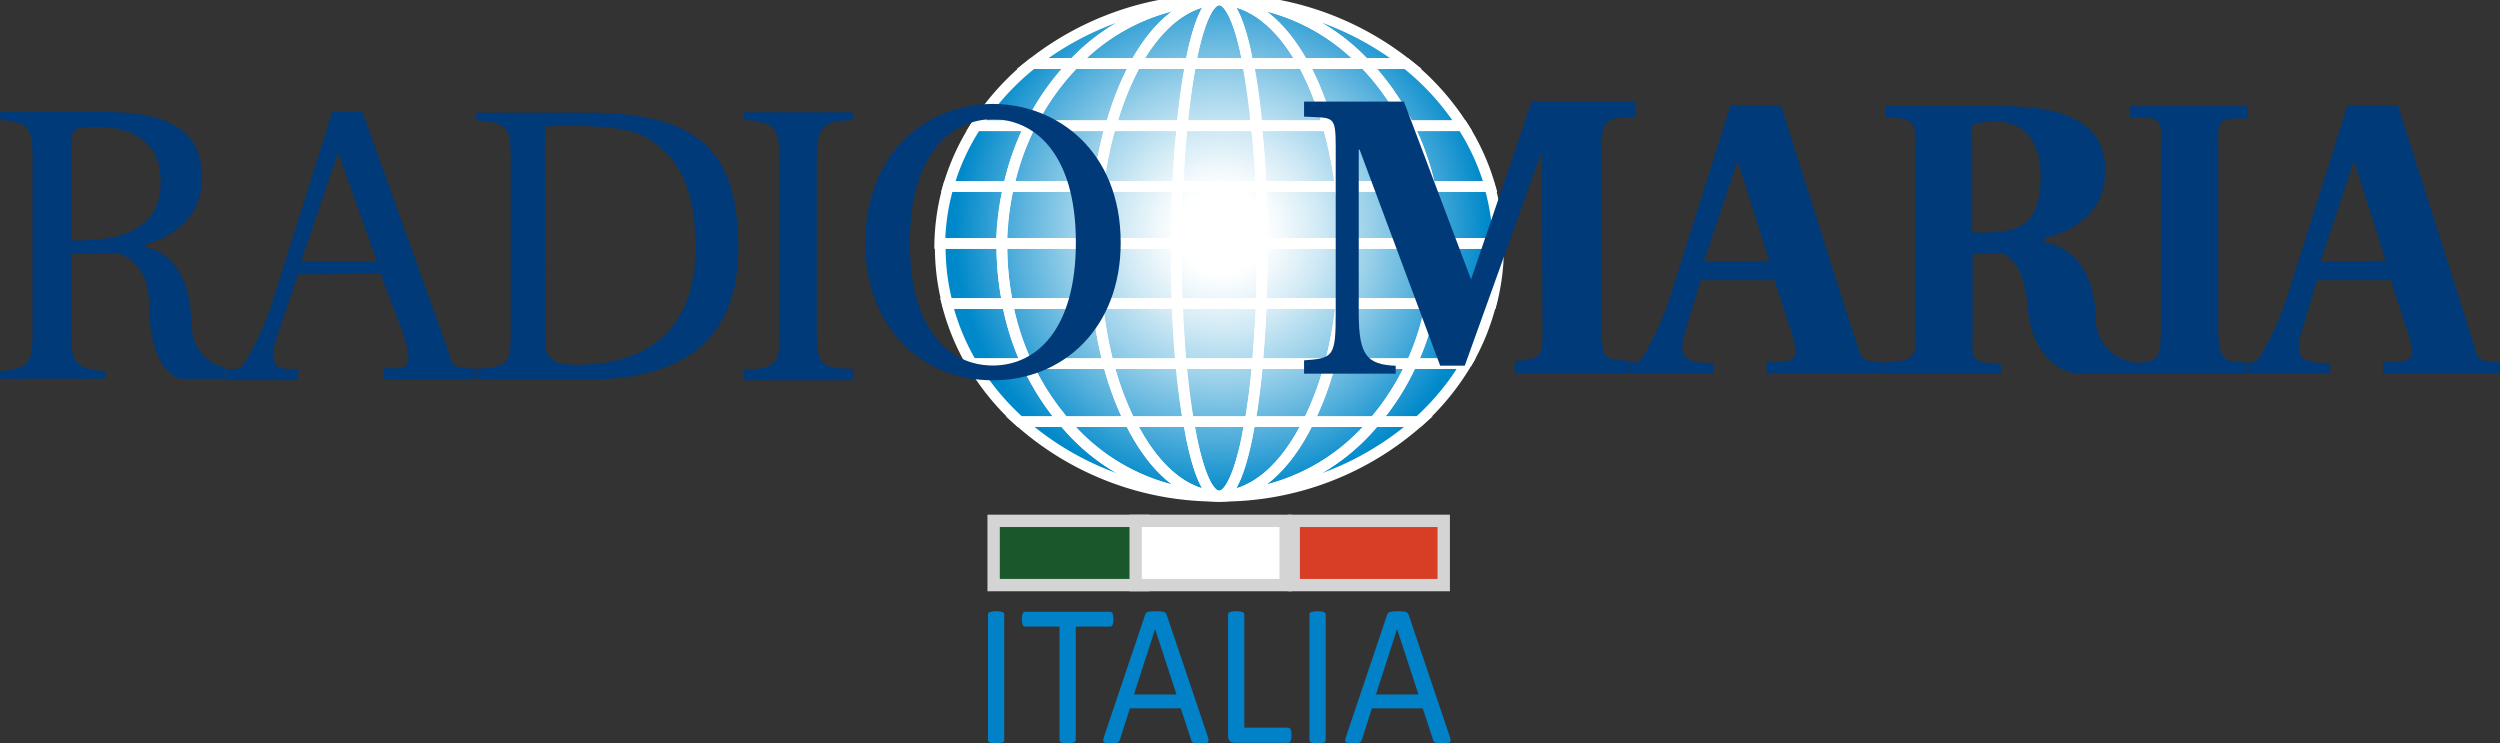 <svg data-name="Layer 1" version="1.1" viewBox="0 0 203 60.34" xmlns="http://www.w3.org/2000/svg">
 <rect x="0" y="0" width="203" height="60.34" fill="#333333" stroke="none"/>
 <defs>
  <style>.cls-1,.cls-5{fill:none;}.cls-2{clip-path:url(#b);}.cls-3{fill:url(#c);}.cls-4{clip-path:url(#a);}.cls-5{stroke:#fff;stroke-width:0.87px;}.cls-6{fill:#003a79;}.cls-7{fill:#0081c8;}</style>
  <clipPath id="b" transform="translate(.01 -.66)">
   <path class="cls-1" d="m76.28 21.33c0 11.13 10.15 20.15 22.68 20.15s22.68-9 22.68-20.15-10.16-20.16-22.64-20.16-22.68 9-22.68 20.16" fill="none"/>
  </clipPath>
  <radialGradient id="c" cx="189.13" cy="834.83" r=".95" gradientTransform="matrix(22.7 0 0 -22.7 -4194.1 18970)" gradientUnits="userSpaceOnUse">
   <stop stop-color="#fff" offset="0"/>
   <stop stop-color="#fff" offset=".16"/>
   <stop stop-color="#f2f9fc" offset=".23"/>
   <stop stop-color="#d1eaf5" offset=".37"/>
   <stop stop-color="#9bd1ea" offset=".56"/>
   <stop stop-color="#51aedb" offset=".78"/>
   <stop stop-color="#0089ca" offset="1"/>
  </radialGradient>
  <clipPath id="a" transform="translate(.01 -.66)">
   <rect class="cls-1" x="-.01" y=".46" width="203.02" height="41.58" fill="none"/>
  </clipPath>
 </defs>
 <g class="cls-2" transform="translate(-.01 -.46)" clip-path="url(#b)">
  <rect class="cls-3" x="76.29" y=".51" width="45.36" height="40.31" fill="url(#c)"/>
 </g>
 <g class="cls-4" transform="translate(-.01 -.46)" clip-path="url(#a)">
  <path class="cls-5" transform="translate(.01 -.66)" d="m81.35 21.25v-0.36h-5v0.36a18.08 18.08 0 0 0 0.58 4.52h4.9a23.13 23.13 0 0 1-0.48-4.52z" fill="none" stroke="#fff" stroke-width=".87px"/>
  <path class="cls-5" transform="translate(.01 -.66)" d="m81.9 16.27h-4.9a18 18 0 0 0-0.69 4.62h5a22.3 22.3 0 0 1 0.59-4.62z" fill="none" stroke="#fff" stroke-width=".87px"/>
  <path class="cls-5" transform="translate(.01 -.66)" d="m81.81 25.77h-4.91a18.83 18.83 0 0 0 2 4.88h4.45a21.38 21.38 0 0 1-1.54-4.88z" fill="none" stroke="#fff" stroke-width=".87px"/>
  <path class="cls-5" transform="translate(.01 -.66)" d="m83.39 30.65h-4.45a20.45 20.45 0 0 0 3.87 4.71h3.59a20.3 20.3 0 0 1-3.01-4.71z" fill="none" stroke="#fff" stroke-width=".87px"/>
  <path class="cls-5" transform="translate(.01 -.66)" d="m99 1.1a24.25 24.25 0 0 0-15.18 5.18h3.37a16.44 16.44 0 0 1 11.81-5.18z" fill="none" stroke="#fff" stroke-width=".87px"/>
  <path class="cls-5" transform="translate(.01 -.66)" d="m114.19 6.28a24.22 24.22 0 0 0-15.19-5.18 16.44 16.44 0 0 1 11.82 5.19z" fill="none" stroke="#fff" stroke-width=".87px"/>
  <path class="cls-5" transform="translate(.01 -.66)" d="m86.41 35.36h-3.59a24.08 24.08 0 0 0 16.18 6.05 16.6 16.6 0 0 1-12.59-6.05z" fill="none" stroke="#fff" stroke-width=".87px"/>
  <path class="cls-5" transform="translate(.01 -.66)" d="m83.64 11.33h-4.38a18.5 18.5 0 0 0-2.26 4.94h4.9a21.17 21.17 0 0 1 1.74-4.94z" fill="none" stroke="#fff" stroke-width=".87px"/>
  <path class="cls-5" transform="translate(.01 -.66)" d="m87.19 6.28h-3.37a20.8 20.8 0 0 0-4.56 5.05h4.38a20 20 0 0 1 3.55-5.05z" fill="none" stroke="#fff" stroke-width=".87px"/>
  <path class="cls-5" transform="translate(.01 -.66)" d="m114.37 11.33h4.38a20.77 20.77 0 0 0-4.56-5.05h-3.36a20 20 0 0 1 3.54 5.05z" fill="none" stroke="#fff" stroke-width=".87px"/>
  <path class="cls-5" transform="translate(.01 -.66)" d="m114.62 30.65h4.45a18.6 18.6 0 0 0 2-4.88h-4.9a21.64 21.64 0 0 1-1.55 4.88z" fill="none" stroke="#fff" stroke-width=".87px"/>
  <path class="cls-5" transform="translate(.01 -.66)" d="m99 41.41a24.09 24.09 0 0 0 16.19-6.05h-3.59a16.59 16.59 0 0 1-12.6 6.05z" fill="none" stroke="#fff" stroke-width=".87px"/>
  <path class="cls-5" transform="translate(.01 -.66)" d="m116.65 21.25a22.56 22.56 0 0 1-0.45 4.52h4.9a17.89 17.89 0 0 0 0.58-4.52v-0.36h-5c-0.03 0.11-0.03 0.24-0.03 0.36z" fill="none" stroke="#fff" stroke-width=".87px"/>
  <path class="cls-5" transform="translate(.01 -.66)" d="m116.65 20.89h5a18.13 18.13 0 0 0-0.69-4.63h-4.87a23 23 0 0 1 0.56 4.63z" fill="none" stroke="#fff" stroke-width=".87px"/>
  <path class="cls-5" transform="translate(.01 -.66)" d="m111.6 35.36h3.59a20.45 20.45 0 0 0 3.87-4.71h-4.45a20.06 20.06 0 0 1-3.01 4.71z" fill="none" stroke="#fff" stroke-width=".87px"/>
  <path class="cls-5" transform="translate(.01 -.66)" d="m114.37 11.33a21.79 21.79 0 0 1 1.74 4.94h4.89a18.61 18.61 0 0 0-2.24-4.94z" fill="none" stroke="#fff" stroke-width=".87px"/>
  <path class="cls-5" transform="translate(.01 -.66)" d="m83.39 30.65a20.3 20.3 0 0 0 3 4.71h5.36a25.42 25.42 0 0 1-1.75-4.71z" fill="none" stroke="#fff" stroke-width=".87px"/>
  <path class="cls-5" transform="translate(.01 -.66)" d="m110.82 6.28h-5a23.79 23.79 0 0 1 2 5.05h6.54a20 20 0 0 0-3.54-5.05z" fill="none" stroke="#fff" stroke-width=".87px"/>
  <path class="cls-5" transform="translate(.01 -.66)" d="m109.14 20.89h7.51a23 23 0 0 0-0.54-4.63h-7.28a37.45 37.45 0 0 1 0.31 4.63z" fill="none" stroke="#fff" stroke-width=".87px"/>
  <path class="cls-5" transform="translate(.01 -.66)" d="m108.83 16.27h7.29a21.75 21.75 0 0 0-1.74-4.94h-6.54a33.16 33.16 0 0 1 0.99 4.94z" fill="none" stroke="#fff" stroke-width=".87px"/>
  <path class="cls-5" transform="translate(.01 -.66)" d="m92.22 6.28h-5a20 20 0 0 0-3.55 5.05h6.54a23.7 23.7 0 0 1 2.01-5.05z" fill="none" stroke="#fff" stroke-width=".87px"/>
  <path class="cls-5" transform="translate(.01 -.66)" d="m108 30.65h6.64a21.64 21.64 0 0 0 1.58-4.88h-7.32a34.3 34.3 0 0 1-0.9 4.88z" fill="none" stroke="#fff" stroke-width=".87px"/>
  <path class="cls-5" transform="translate(.01 -.66)" d="m106.24 35.36h5.36a20.07 20.07 0 0 0 3-4.71h-6.6a24.9 24.9 0 0 1-1.76 4.71z" fill="none" stroke="#fff" stroke-width=".87px"/>
  <path class="cls-5" transform="translate(.01 -.66)" d="m109.14 21.25a40.45 40.45 0 0 1-0.26 4.52h7.32a22.68 22.68 0 0 0 0.45-4.52v-0.36h-7.51v0.36z" fill="none" stroke="#fff" stroke-width=".87px"/>
  <path class="cls-5" transform="translate(.01 -.66)" d="m89.18 16.27h-7.28a22.24 22.24 0 0 0-0.54 4.62h7.51a38.63 38.63 0 0 1 0.31-4.62z" fill="none" stroke="#fff" stroke-width=".87px"/>
  <path class="cls-5" transform="translate(.01 -.66)" d="m92.22 6.28c1.78-3.22 4.18-5.18 6.78-5.18a16.44 16.44 0 0 0-11.81 5.18z" fill="none" stroke="#fff" stroke-width=".87px"/>
  <path class="cls-5" transform="translate(.01 -.66)" d="m111.6 35.36h-5.36c-1.84 3.73-4.4 6.05-7.24 6.05a16.59 16.59 0 0 0 12.6-6.05z" fill="none" stroke="#fff" stroke-width=".87px"/>
  <path class="cls-5" transform="translate(.01 -.66)" d="m90.18 11.33h-6.54a21.36 21.36 0 0 0-1.74 4.94h7.28a33.15 33.15 0 0 1 1-4.94z" fill="none" stroke="#fff" stroke-width=".87px"/>
  <path class="cls-5" transform="translate(.01 -.66)" d="m105.79 6.28h5a16.44 16.44 0 0 0-11.79-5.18c2.62 0 5 1.96 6.79 5.18z" fill="none" stroke="#fff" stroke-width=".87px"/>
  <path class="cls-5" transform="translate(.01 -.66)" d="m89.12 25.77h-7.31a21.5 21.5 0 0 0 1.59 4.88h6.6a34.89 34.89 0 0 1-0.88-4.88z" fill="none" stroke="#fff" stroke-width=".87px"/>
  <path class="cls-5" transform="translate(.01 -.66)" d="m91.77 35.36h-5.36a16.6 16.6 0 0 0 12.59 6.05c-2.83 0-5.39-2.32-7.23-6.05z" fill="none" stroke="#fff" stroke-width=".87px"/>
  <path class="cls-5" transform="translate(.01 -.66)" d="m88.87 21.25v-0.36h-7.51v0.36a23.2 23.2 0 0 0 0.46 4.52h7.32a38.91 38.91 0 0 1-0.27-4.52z" fill="none" stroke="#fff" stroke-width=".87px"/>
  <path class="cls-5" transform="translate(.01 -.66)" d="m96 11.33c0.19-1.9 0.43-3.6 0.7-5.05h-4.48a23.69 23.69 0 0 0-2 5.05z" fill="none" stroke="#fff" stroke-width=".87px"/>
  <path class="cls-5" transform="translate(.01 -.66)" d="m107.83 11.33a23.88 23.88 0 0 0-2-5.05h-4.45c0.28 1.45 0.52 3.15 0.7 5.05z" fill="none" stroke="#fff" stroke-width=".87px"/>
  <path class="cls-5" transform="translate(.01 -.66)" d="m95.62 16.27h-6.44a38.3 38.3 0 0 0-0.31 4.62h6.64c0.01-1.59 0.05-3.14 0.11-4.62z" fill="none" stroke="#fff" stroke-width=".87px"/>
  <path class="cls-5" transform="translate(.01 -.66)" d="m89.12 25.77a34.89 34.89 0 0 0 0.88 4.88h5.88c-0.14-1.52-0.24-3.16-0.31-4.88z" fill="none" stroke="#fff" stroke-width=".87px"/>
  <path class="cls-5" transform="translate(.01 -.66)" d="m102.1 30.65h5.9a34.3 34.3 0 0 0 0.91-4.88h-6.48c-0.09 1.73-0.2 3.36-0.33 4.88z" fill="none" stroke="#fff" stroke-width=".87px"/>
  <path class="cls-5" transform="translate(.01 -.66)" d="m102.39 16.27h6.44a33.4 33.4 0 0 0-1-4.94h-5.83c0.19 1.53 0.32 3.19 0.39 4.94z" fill="none" stroke="#fff" stroke-width=".87px"/>
  <path class="cls-5" transform="translate(.01 -.66)" d="m96 11.33h-5.82a33.15 33.15 0 0 0-1 4.94h6.44c0.08-1.75 0.2-3.41 0.38-4.94z" fill="none" stroke="#fff" stroke-width=".87px"/>
  <path class="cls-5" transform="translate(.01 -.66)" d="m102.49 21.25c0 1.56 0 3.07-0.09 4.52h6.48a40.26 40.26 0 0 0 0.26-4.52v-0.36h-6.65z" fill="none" stroke="#fff" stroke-width=".87px"/>
  <path class="cls-5" transform="translate(.01 -.66)" d="m102.49 20.89h6.65a37.61 37.61 0 0 0-0.31-4.63h-6.44c0.06 1.49 0.1 3.04 0.1 4.63z" fill="none" stroke="#fff" stroke-width=".87px"/>
  <path class="cls-5" transform="translate(.01 -.66)" d="m92.22 6.28h4.45c0.62-3.22 1.44-5.18 2.33-5.18-2.6 0-5 1.96-6.78 5.18z" fill="none" stroke="#fff" stroke-width=".87px"/>
  <path class="cls-5" transform="translate(.01 -.66)" d="m101.34 6.28h4.45c-1.79-3.22-4.17-5.18-6.79-5.18 0.9 0 1.73 1.96 2.34 5.18z" fill="none" stroke="#fff" stroke-width=".87px"/>
  <path class="cls-5" transform="translate(.01 -.66)" d="m106.24 35.36h-4.74c-0.63 3.73-1.52 6.05-2.49 6.05 2.83 0 5.39-2.32 7.23-6.05z" fill="none" stroke="#fff" stroke-width=".87px"/>
  <path class="cls-5" transform="translate(.01 -.66)" d="m96.51 35.36h-4.74c1.84 3.73 4.4 6.05 7.24 6.05-1.01 0-1.86-2.32-2.5-6.05z" fill="none" stroke="#fff" stroke-width=".87px"/>
  <path class="cls-5" transform="translate(.01 -.66)" d="m90 30.65a25.42 25.42 0 0 0 1.73 4.71h4.75c-0.23-1.39-0.44-3-0.6-4.71z" fill="none" stroke="#fff" stroke-width=".87px"/>
  <path class="cls-5" transform="translate(.01 -.66)" d="m102.1 30.65c-0.16 1.73-0.36 3.32-0.6 4.71h4.75a25 25 0 0 0 1.75-4.71z" fill="none" stroke="#fff" stroke-width=".87px"/>
  <path class="cls-5" transform="translate(.01 -.66)" d="m95.51 21.25v-0.36h-6.64v0.36a39.1 39.1 0 0 0 0.26 4.52h6.47c-0.05-1.45-0.09-2.96-0.09-4.52z" fill="none" stroke="#fff" stroke-width=".87px"/>
  <path class="cls-5" transform="translate(.01 -.66)" d="m102.39 16.27c-0.07-1.75-0.2-3.41-0.35-4.94h-6.04c-0.15 1.53-0.27 3.18-0.34 4.94z" fill="none" stroke="#fff" stroke-width=".87px"/>
  <path class="cls-5" transform="translate(.01 -.66)" d="m95.51 20.89h7c0-1.6 0-3.15-0.11-4.63h-6.78c-0.07 1.49-0.1 3.04-0.11 4.63z" fill="none" stroke="#fff" stroke-width=".87px"/>
  <path class="cls-5" transform="translate(.01 -.66)" d="m95.51 21.25c0 1.56 0 3.07 0.09 4.52h6.8c0.06-1.45 0.09-3 0.09-4.52v-0.36h-7z" fill="none" stroke="#fff" stroke-width=".87px"/>
  <path class="cls-5" transform="translate(.01 -.66)" d="m101.5 35.36h-5c0.63 3.73 1.52 6.05 2.49 6.05s1.87-2.32 2.51-6.05z" fill="none" stroke="#fff" stroke-width=".87px"/>
  <path class="cls-5" transform="translate(.01 -.66)" d="m96.67 6.28h4.67c-0.61-3.22-1.44-5.18-2.34-5.18s-1.71 1.96-2.33 5.18z" fill="none" stroke="#fff" stroke-width=".87px"/>
  <path class="cls-5" transform="translate(.01 -.66)" d="m95.61 25.77c0.07 1.72 0.17 3.36 0.31 4.88h6.18c0.14-1.52 0.24-3.16 0.31-4.88z" fill="none" stroke="#fff" stroke-width=".87px"/>
  <path class="cls-5" transform="translate(.01 -.66)" d="m102 11.33c-0.18-1.9-0.42-3.6-0.7-5.05h-4.63c-0.27 1.45-0.51 3.15-0.7 5.05z" fill="none" stroke="#fff" stroke-width=".87px"/>
  <path class="cls-5" transform="translate(.01 -.66)" d="m95.92 30.65c0.16 1.73 0.36 3.32 0.6 4.71h5c0.23-1.39 0.44-3 0.6-4.71z" fill="none" stroke="#fff" stroke-width=".87px"/>
  <path class="cls-6" transform="translate(.01 -.66)" d="m5.79 20.65c2.6 0 7.26-0.1 7.26-4.78 0-4.35-4.06-4.45-5.34-4.45-1.64 0-1.92 0.23-1.92 1.18zm6.05 0.54c3.9 0.83 3.69 6.2 3.69 6.2 0.16 3.24 2.73 3.56 2.73 3.56v0.93h-3.58c-1.34-0.22-2.57-2.36-2.57-6s-2.51-4.19-2.51-4.19l-3.81 0.05v6.56c0 2.19 0.31 2.82 2.79 2.95v0.62h-8.58v-0.62c2.51-0.16 2.64-0.85 2.64-3.31v-14.16c0-2.42-0.47-2.71-2.64-2.94v-0.62h8.55c2.76 0 8 0.3 7.83 5.33 0.05 3.4-2.64 4.91-4.49 5.38z" fill="#003a79"/>
  <path class="cls-6" transform="translate(.01 -.66)" d="m160.14 20c3 0 5.56 0.13 5.56-4.55 0-4.36-3-4.65-4.44-4.45-1.61 0.22-1.12 0.48-1.12 1.43zm5.82 0.77c4.44 0.83 4.2 6.2 4.2 6.2a3.63 3.63 0 0 0 3.1 3.56v0.94h-4.08c-2.09 0.11-4.28-1.81-4.55-5.54s-2-4.22-2-4.22l-2.46 0.05v6.25c0 2.2-0.27 2.58 2.3 2.64v0.83h-9.47v-0.92c2.86-0.16 2.52-0.57 2.52-3v-14.22c0-2.42 0.08-2.51-2.4-2.73v-0.88h9.14c3.14 0 8.85 0.29 8.67 5.33 0.06 3.4-2.76 4.9-4.87 5.37z" fill="#003a79"/>
  <path class="cls-6" transform="translate(.01 -.66)" d="m30.61 22.35-3.15-8.83-3 8.78zm8 9.59h-7.45v-0.93c1.09 0 2 0.28 2-0.92a8.06 8.06 0 0 0-0.5-2.09l-1.77-4.65-6.69 0.06-1.78 5.28a4 4 0 0 0-0.24 1.31c0 1.36 1.45 1.06 2.07 1.06l-0.07 0.93h-5.81v-0.93c0.47 0 0.92 0.21 1.45-0.41a23.1 23.1 0 0 0 2.18-4.65l5-15.84h2.41l6.59 18.34c0.94 2.37 0.22 2.46 2.74 2.57z" fill="#003a79"/>
  <path class="cls-6" transform="translate(.01 -.66)" d="m143.66 22.29-2.57-8.12-2.73 8.18zm7.39 7.59c0.29 0.54 0.72 0.65 1.9 0.65v0.92h-9.5v-0.93c1.08 0 2.36 0.13 2.36-0.88a8.34 8.34 0 0 0-0.54-2.09l-1.18-3.68h-6l-1.34 4.5a2.82 2.82 0 0 0-0.13 1.07c0 1.31 1.93 1.14 2.54 1.14v0.87h-6.78v-0.93c0.47 0 0.52 0.21 1-0.4a23.39 23.39 0 0 0 2.14-4.61l5-15.84h4.09l5.47 17.25z" fill="#003a79"/>
  <path class="cls-6" transform="translate(.01 -.66)" d="m193.72 22.29-2.57-8.12-2.72 8.18zm7.39 7.59c0.29 0.54 0.72 0.65 1.9 0.65v0.92h-9.51v-0.93c1.08 0 2.36 0.13 2.36-0.88a8.45 8.45 0 0 0-0.54-2.09l-1.18-3.68h-6l-1.34 4.5a2.81 2.81 0 0 0-0.13 1.07c0 1.31 1.92 1.14 2.54 1.14v0.87h-6.78v-0.93c0.47 0 0.52 0.21 1.05-0.4a23.58 23.58 0 0 0 2.14-4.61l5-15.84h4.09l5.48 17.25z" fill="#003a79"/>
  <path class="cls-6" transform="translate(.01 -.66)" d="m44.3 11.38-0.06 1.37 0.06 16.35c0 1.12 0.79 1.64 2.32 1.64 2 0 9.86 0 9.86-9.52 0-2.75-0.47-5.77-2.4-7.69-1.53-1.41-2.35-2.19-8-2.19zm-5.56 19.69c2.42-0.13 2.73-0.41 2.73-2.7v-14.53c0-2.42-0.35-2.75-2.8-2.95v-0.62h8.59c9.45-0.11 12.66 3.07 12.7 10.9 0 5.23-2.07 10.77-12.25 10.77h-9z" fill="#003a79"/>
  <path class="cls-6" transform="translate(.01 -.66)" d="m60.38 31.13c2.54-0.06 2.9-0.38 2.9-2.71v-14.56c0-2.43-0.42-2.82-2.9-3v-0.62h8.87v0.62c-2.18 0.1-2.93 0.33-2.93 3v14.56c0 2.56 0.72 2.59 2.93 2.66v0.92h-8.87z" fill="#003a79"/>
  <path class="cls-6" transform="translate(.01 -.66)" d="m173.24 30.58c2 0 2.22-0.38 2.22-2.7v-14.57c0-2.43 0.35-2.7-2.49-2.7v-0.87h9.52l0.05 1c-2.62 0-2.42 0-2.42 2.6v14.54c0 2.56 0.62 2.66 2.18 2.66v0.92h-9" fill="#003a79"/>
  <path class="cls-6" transform="translate(.01 -.66)" d="m87.36 20.8c0-7.4-3.51-10-6.74-10s-6.74 2.63-6.74 10c0 7.15 3.23 10 6.74 10s6.74-2.89 6.74-10m-17.09 0c0-7.47 5.16-11.24 10.35-11.24s10.38 3.8 10.38 11.27c0 6.92-4.66 11.17-10.39 11.17s-10.35-4.25-10.35-11.17" fill="#003a79"/>
  <path class="cls-6" transform="translate(.01 -.66)" d="m132.81 10.62c-2 0.16-2.75-0.22-2.75 2.41v14.79c0 2.56 0.24 2.47 2.27 2.6v1h-9.33v-1c2.47-0.13 2.25-0.5 2.25-3.24l-0.06-12.56v-1.2l-6.25 17.39h-2l-6.54-17.54h-0.07v13.29c0 3.43 0.67 4.16 3 4.26v0.64h-7.44v-1.08c2.4-0.17 2.57-0.3 2.57-3.9v-13.48c0-2.6-0.22-2.28-2.57-2.41v-1.22h8.11l5.45 14.44 4.92-14.44h8.4z" fill="#003a79"/>
 </g>
 <g transform="matrix(.967 0 0 1.035 -.01 -.46)" fill="#0081c8" stroke-width="1.108" style="font-feature-settings:normal;font-variant-caps:normal;font-variant-ligatures:normal;font-variant-numeric:normal" aria-label="ITALIA">
  <path d="m84.335 58.511q0 0.064-0.032 0.111-0.032 0.048-0.111 0.079-0.079 0.024-0.214 0.04-0.127 0.024-0.325 0.024-0.191 0-0.325-0.024-0.135-0.016-0.214-0.04-0.079-0.032-0.111-0.079-0.032-0.048-0.032-0.111v-9.86q0-0.064 0.032-0.111 0.04-0.048 0.119-0.071 0.087-0.032 0.214-0.048 0.135-0.024 0.318-0.024 0.198 0 0.325 0.024 0.135 0.016 0.214 0.048 0.079 0.024 0.111 0.071 0.032 0.048 0.032 0.111z"/>
  <path d="m93.504 49.032q0 0.151-0.016 0.262t-0.056 0.183q-0.032 0.064-0.087 0.095-0.048 0.032-0.111 0.032h-2.89v8.907q0 0.064-0.032 0.111-0.032 0.048-0.111 0.079-0.079 0.024-0.214 0.04-0.127 0.024-0.325 0.024-0.191 0-0.325-0.024-0.135-0.016-0.214-0.04-0.079-0.032-0.111-0.079-0.032-0.048-0.032-0.111v-8.907h-2.89q-0.064 0-0.119-0.032-0.048-0.032-0.079-0.095-0.032-0.071-0.056-0.183-0.016-0.111-0.016-0.262t0.016-0.262q0.024-0.119 0.056-0.191 0.032-0.071 0.079-0.103 0.056-0.032 0.119-0.032h7.145q0.064 0 0.111 0.032 0.056 0.032 0.087 0.103 0.04 0.071 0.056 0.191 0.016 0.111 0.016 0.262z"/>
  <path d="m101.43 58.233q0.064 0.175 0.064 0.286 8e-3 0.103-0.056 0.159-0.064 0.056-0.214 0.071-0.143 0.016-0.389 0.016t-0.397-0.016q-0.143-0.008-0.222-0.032-0.071-0.032-0.111-0.079-0.032-0.048-0.064-0.119l-0.881-2.501h-4.271l-0.842 2.469q-0.024 0.071-0.064 0.127-0.04 0.048-0.119 0.087-0.071 0.032-0.214 0.048-0.135 0.016-0.357 0.016-0.23 0-0.381-0.024-0.143-0.016-0.206-0.071-0.056-0.056-0.056-0.159 0.008-0.111 0.071-0.286l3.445-9.542q0.032-0.087 0.079-0.143 0.056-0.056 0.151-0.087 0.103-0.032 0.254-0.04 0.159-0.016 0.397-0.016 0.254 0 0.421 0.016 0.167 0.008 0.27 0.04 0.103 0.032 0.159 0.095 0.056 0.056 0.087 0.143zm-4.422-8.423h-0.008l-1.77 5.12h3.572z"/>
  <path d="m108.46 58.122q0 0.159-0.016 0.27-0.016 0.103-0.056 0.183-0.032 0.071-0.087 0.111-0.048 0.032-0.119 0.032h-4.541q-0.183 0-0.349-0.119-0.159-0.127-0.159-0.437v-9.511q0-0.064 0.032-0.111 0.032-0.048 0.111-0.071 0.079-0.032 0.214-0.048 0.135-0.024 0.325-0.024 0.198 0 0.325 0.024 0.135 0.016 0.214 0.048 0.079 0.024 0.111 0.071 0.032 0.048 0.032 0.111v8.883h3.684q0.071 0 0.119 0.04 0.056 0.032 0.087 0.103 0.04 0.064 0.056 0.175 0.016 0.111 0.016 0.27z"/>
  <path d="m111.33 58.511q0 0.064-0.032 0.111-0.032 0.048-0.111 0.079-0.079 0.024-0.214 0.04-0.127 0.024-0.325 0.024-0.191 0-0.325-0.024-0.135-0.016-0.214-0.04-0.079-0.032-0.111-0.079-0.032-0.048-0.032-0.111v-9.86q0-0.064 0.032-0.111 0.04-0.048 0.119-0.071 0.087-0.032 0.214-0.048 0.135-0.024 0.318-0.024 0.198 0 0.325 0.024 0.135 0.016 0.214 0.048 0.079 0.024 0.111 0.071 0.032 0.048 0.032 0.111z"/>
  <path d="m121.75 58.233q0.064 0.175 0.064 0.286 8e-3 0.103-0.056 0.159-0.064 0.056-0.214 0.071-0.143 0.016-0.389 0.016t-0.397-0.016q-0.143-0.008-0.222-0.032-0.071-0.032-0.111-0.079-0.032-0.048-0.064-0.119l-0.881-2.501h-4.271l-0.842 2.469q-0.024 0.071-0.064 0.127-0.04 0.048-0.119 0.087-0.071 0.032-0.214 0.048-0.135 0.016-0.357 0.016-0.23 0-0.381-0.024-0.143-0.016-0.206-0.071-0.056-0.056-0.056-0.159 8e-3 -0.111 0.071-0.286l3.445-9.542q0.032-0.087 0.079-0.143 0.056-0.056 0.151-0.087 0.103-0.032 0.254-0.04 0.159-0.016 0.397-0.016 0.254 0 0.421 0.016 0.167 0.008 0.27 0.04 0.103 0.032 0.159 0.095 0.056 0.056 0.087 0.143zm-4.422-8.423h-8e-3l-1.77 5.12h3.572z"/>
 </g>
 <path d="m80.683 42.294h12.181v5.216h-12.181z" fill="#1a572b" stroke="#d4d4d4" stroke-width="1.002"/>
 <path d="m92.217 42.294h12.181v5.216h-12.181z" fill="#fff" stroke="#d4d4d4" stroke-width="1.002"/>
 <path d="m105.05 42.294h12.181v5.216h-12.181z" fill="#d83e26" stroke="#d4d4d4" stroke-width="1.002"/>
</svg>
